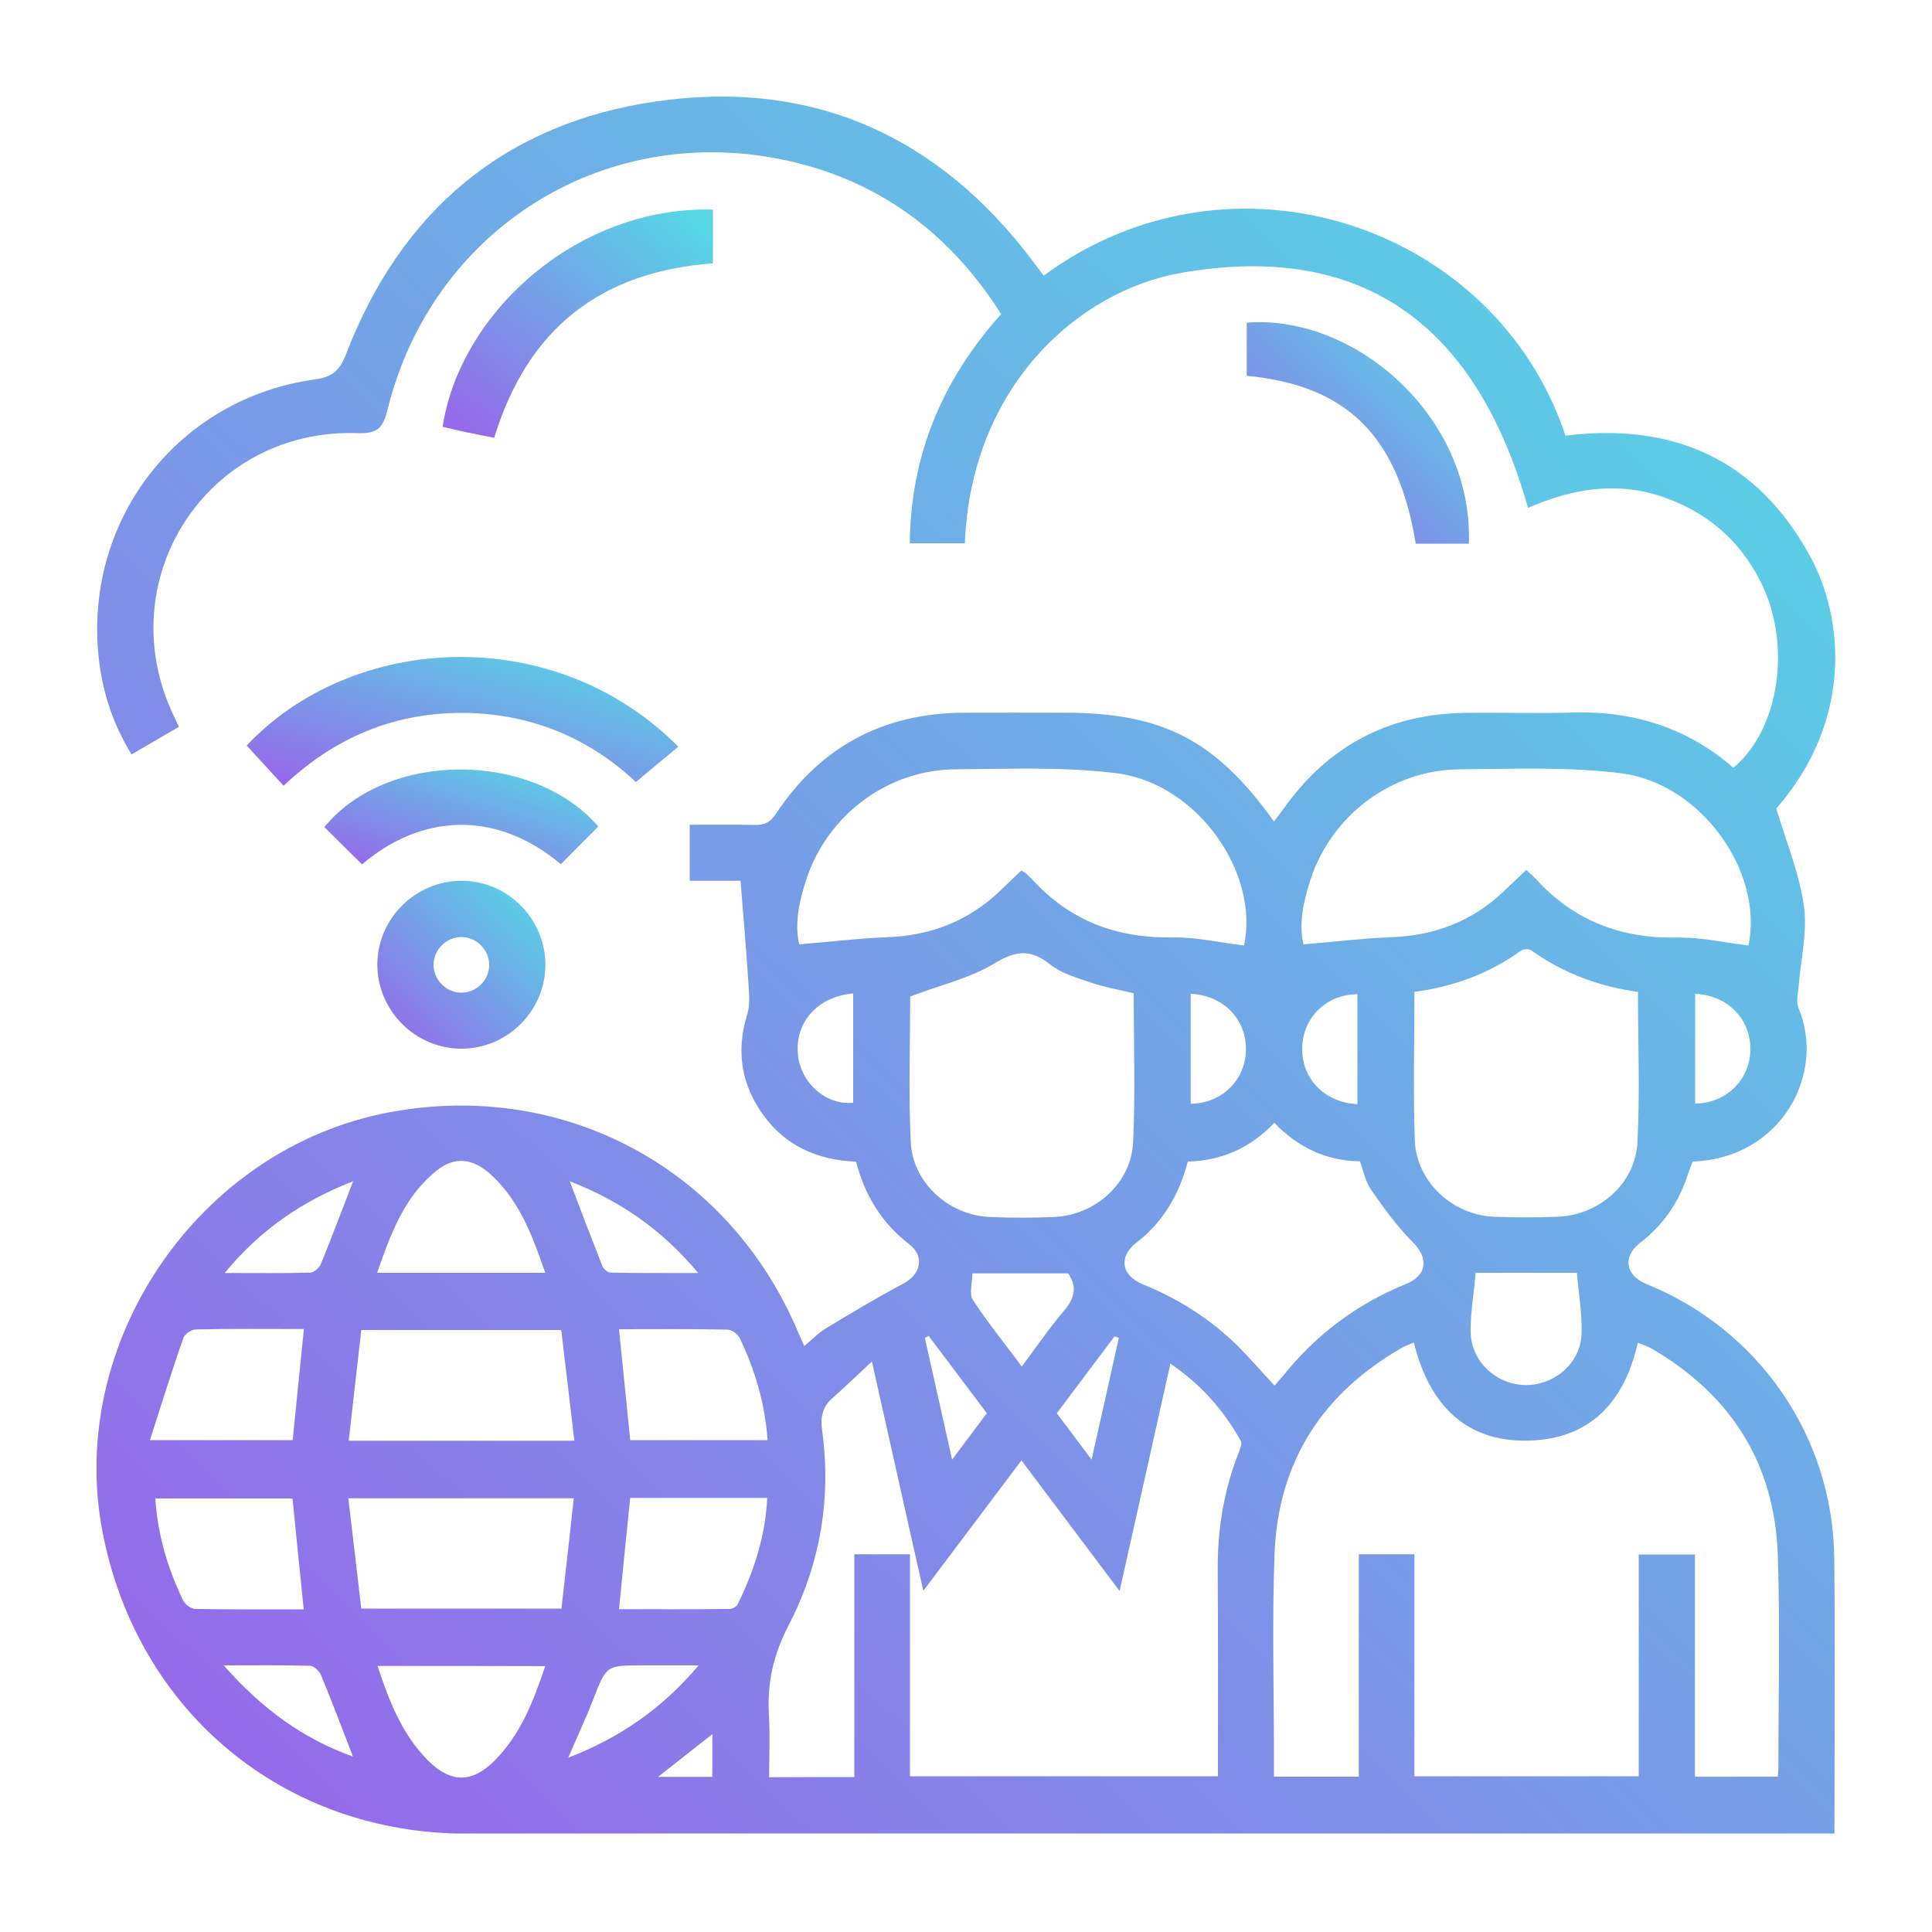 <svg width="100" height="100" viewBox="0 0 100 100" fill="none" xmlns="http://www.w3.org/2000/svg">
<g clip-path="url(#clip0_119_2624)">
<path d="M38.33 45.59C37.62 45.59 36.69 45.59 35.7 45.59C35.7 44.61 35.7 43.7 35.7 42.69C36.83 42.69 37.94 42.67 39.05 42.7C39.54 42.71 39.85 42.59 40.15 42.14C42.43 38.68 45.67 36.93 49.82 36.89C51.57 36.88 53.32 36.89 55.08 36.89C60.18 36.89 62.92 38.3 65.94 42.52C66.11 42.3 66.26 42.1 66.41 41.9C68.69 38.66 71.8 36.97 75.76 36.9C77.66 36.87 79.57 36.94 81.47 36.88C84.59 36.8 87.36 37.69 89.72 39.74C92.11 37.75 92.76 33.34 91.13 30.11C90.02 27.9 88.25 26.42 85.89 25.66C83.55 24.92 81.3 25.32 79.09 26.29C76.5 17.12 70.83 12.44 61.15 14.12C55.75 15.06 50.25 20.07 49.94 28.12C49.03 28.12 48.11 28.12 47.09 28.12C47.14 23.56 48.76 19.66 51.82 16.26C49.13 12.01 45.38 9.25 40.45 8.25C31.11 6.35 22.32 11.96 20.05 21.24C19.82 22.18 19.5 22.45 18.51 22.42C10.71 22.15 5.62 30.04 9.01 37.09C9.08 37.23 9.14 37.36 9.26 37.62C8.47 38.08 7.68 38.54 6.81 39.05C5.7 37.25 5.16 35.33 5.05 33.3C4.68 26.45 9.49 20.58 16.29 19.64C17.17 19.52 17.57 19.21 17.9 18.36C20.74 10.94 26.12 6.38 33.96 5.25C42.02 4.08 48.59 7.02 53.49 13.56C53.67 13.8 53.85 14.03 54.02 14.27C63.75 7.09 77.4 11.64 81.03 22.55C86.61 21.86 90.94 23.77 93.68 28.77C95.48 32.06 95.88 37.34 91.94 41.85C92.47 43.63 93.14 45.23 93.37 46.9C93.56 48.27 93.2 49.7 93.09 51.11C93.06 51.46 92.96 51.86 93.08 52.15C94.53 55.54 92.22 59.96 87.61 60.12C87.53 60.34 87.43 60.58 87.35 60.83C86.89 62.25 86.07 63.42 84.89 64.33C83.97 65.05 84.12 66.01 85.24 66.47C91.05 68.83 94.87 74.37 94.94 80.64C94.99 85.35 94.95 90.06 94.95 94.91C94.6 94.91 94.28 94.91 93.96 94.91C70.69 94.91 47.43 94.92 24.16 94.91C14.7 94.91 7.11 88.61 5.31 79.31C3.41 69.47 10.29 59.41 20.17 57.57C29.22 55.88 37.77 60.5 41.33 69C41.41 69.19 41.5 69.38 41.63 69.67C42.03 69.34 42.36 68.99 42.76 68.75C44.07 67.96 45.39 67.16 46.74 66.45C47.68 65.96 47.87 65.02 47.05 64.39C45.63 63.3 44.76 61.86 44.31 60.13C42.33 60.04 40.68 59.33 39.52 57.73C38.36 56.14 38.09 54.39 38.68 52.49C38.83 52.01 38.77 51.45 38.74 50.93C38.63 49.2 38.48 47.47 38.33 45.59ZM70.33 91.96C70.33 88.08 70.33 84.26 70.33 80.45C71.32 80.45 72.22 80.45 73.21 80.45C73.21 84.31 73.21 88.13 73.21 91.94C77.12 91.94 80.94 91.94 84.82 91.94C84.82 88.08 84.82 84.29 84.82 80.46C85.8 80.46 86.72 80.46 87.73 80.46C87.73 84.33 87.73 88.15 87.73 91.96C89.21 91.96 90.58 91.96 92.02 91.96C92.03 91.75 92.05 91.57 92.05 91.4C92.05 87.78 92.14 84.15 92.02 80.53C91.87 75.78 89.62 72.22 85.52 69.82C85.3 69.69 85.05 69.61 84.77 69.5C84.12 72.44 82.43 74.36 79.44 74.55C75.96 74.78 73.99 72.77 73.18 69.49C72.95 69.59 72.77 69.65 72.62 69.73C68.46 72.09 66.15 75.65 65.97 80.44C65.84 83.94 65.94 87.45 65.94 90.95C65.94 91.27 65.94 91.6 65.94 91.96C67.41 91.96 68.79 91.96 70.33 91.96ZM44.22 91.98C44.22 88.08 44.22 84.26 44.22 80.45C45.22 80.45 46.11 80.45 47.1 80.45C47.1 84.31 47.1 88.13 47.1 91.94C52.47 91.94 57.74 91.94 63.04 91.94C63.04 88.31 63.05 84.74 63.03 81.18C63.02 79.13 63.35 77.15 64.09 75.25C64.17 75.04 64.31 74.73 64.22 74.58C63.34 72.99 62.16 71.66 60.58 70.58C59.7 74.54 58.84 78.35 57.95 82.35C56.19 80.01 54.55 77.83 52.87 75.59C51.15 77.87 49.53 80.03 47.79 82.34C46.89 78.32 46.03 74.49 45.13 70.47C44.34 71.21 43.71 71.81 43.06 72.39C42.56 72.84 42.46 73.36 42.55 74.02C43.04 77.57 42.45 80.98 40.82 84.12C40.03 85.64 39.7 87.11 39.8 88.77C39.86 89.84 39.81 90.91 39.81 91.99C41.34 91.98 42.7 91.98 44.22 91.98ZM64.39 48.94C65.2 45.18 61.97 40.54 57.78 40.02C55.04 39.68 52.24 39.8 49.47 39.82C45.96 39.84 42.85 42.16 41.74 45.5C41.35 46.67 41.12 47.87 41.37 48.88C42.95 48.75 44.43 48.57 45.91 48.51C48.15 48.43 50.09 47.69 51.72 46.15C52.11 45.78 52.49 45.41 52.86 45.06C52.98 45.13 53.04 45.15 53.08 45.19C53.19 45.29 53.3 45.39 53.41 45.5C55.36 47.65 57.79 48.57 60.68 48.52C61.88 48.5 63.1 48.78 64.39 48.94ZM90.5 48.94C91.3 45.17 88.08 40.54 83.88 40.02C81.14 39.68 78.34 39.8 75.57 39.82C72.06 39.84 68.95 42.16 67.84 45.5C67.45 46.67 67.22 47.87 67.47 48.88C69.06 48.75 70.53 48.57 72.01 48.51C74.25 48.43 76.19 47.69 77.82 46.15C78.21 45.78 78.59 45.41 79 45.03C79.21 45.22 79.37 45.36 79.51 45.51C81.46 47.65 83.89 48.58 86.79 48.53C87.99 48.5 89.21 48.78 90.5 48.94ZM47.11 51.58C47.11 53.98 47.02 56.54 47.14 59.1C47.23 61.21 49.1 62.9 51.22 62.99C52.33 63.04 53.45 63.04 54.57 62.99C56.7 62.9 58.56 61.23 58.65 59.11C58.77 56.56 58.68 53.99 58.68 51.41C57.92 51.23 57.18 51.1 56.47 50.86C55.73 50.61 54.93 50.38 54.34 49.91C53.31 49.09 52.56 49.21 51.45 49.88C50.16 50.65 48.63 51 47.11 51.58ZM73.21 51.34C73.21 53.96 73.14 56.5 73.23 59.02C73.31 61.17 75.18 62.89 77.34 62.98C78.42 63.02 79.51 63.02 80.6 62.98C82.74 62.91 84.63 61.29 84.75 59.17C84.89 56.59 84.78 54 84.78 51.34C82.75 51.06 80.91 50.37 79.26 49.19C79.14 49.1 78.84 49.12 78.72 49.21C77.09 50.38 75.28 51.06 73.21 51.34ZM65.97 71.72C66.12 71.54 66.26 71.39 66.39 71.24C68.1 69.09 70.22 67.5 72.77 66.46C73.88 66.01 73.95 65.12 73.13 64.3C72.31 63.48 71.62 62.52 70.96 61.57C70.67 61.15 70.57 60.59 70.39 60.11C68.61 60.08 67.18 59.38 65.96 58.12C64.72 59.41 63.25 60.08 61.48 60.12C61.04 61.82 60.2 63.26 58.81 64.33C57.88 65.05 58.04 66.02 59.14 66.47C61.01 67.23 62.68 68.29 64.11 69.71C64.73 70.34 65.32 71.02 65.97 71.72ZM29.73 74.57C29.49 72.58 29.27 70.7 29.05 68.84C25.51 68.84 22.18 68.84 18.7 68.84C18.48 70.75 18.27 72.64 18.05 74.57C22 74.57 25.76 74.57 29.73 74.57ZM18.7 83.26C22.25 83.26 25.59 83.26 29.06 83.26C29.28 81.35 29.49 79.46 29.7 77.55C25.73 77.55 21.94 77.55 18.03 77.55C18.26 79.5 18.48 81.37 18.7 83.26ZM32.04 68.8C32.24 70.78 32.43 72.66 32.62 74.54C35.02 74.54 37.36 74.54 39.73 74.54C39.6 72.65 39.08 70.92 38.3 69.28C38.2 69.06 37.88 68.82 37.65 68.82C35.8 68.78 33.97 68.8 32.04 68.8ZM7.76 74.54C10.47 74.54 12.81 74.54 15.15 74.54C15.34 72.61 15.53 70.74 15.73 68.79C13.82 68.79 11.98 68.77 10.14 68.81C9.91 68.81 9.56 69.05 9.49 69.26C8.89 70.96 8.36 72.68 7.76 74.54ZM15.72 83.3C15.52 81.32 15.33 79.44 15.14 77.56C12.74 77.56 10.4 77.56 8.04 77.56C8.16 79.45 8.68 81.18 9.47 82.82C9.57 83.04 9.89 83.28 10.12 83.28C11.96 83.31 13.8 83.3 15.72 83.3ZM32.62 77.53C32.42 79.48 32.23 81.34 32.04 83.29C33.96 83.29 35.86 83.3 37.75 83.28C37.9 83.28 38.12 83.17 38.18 83.04C39.03 81.31 39.62 79.5 39.71 77.53C37.3 77.53 34.98 77.53 32.62 77.53ZM28.22 65.88C27.57 63.98 26.9 62.2 25.47 60.85C24.48 59.92 23.52 59.83 22.55 60.63C20.9 61.98 20.21 63.89 19.52 65.88C22.48 65.88 25.29 65.88 28.22 65.88ZM19.54 86.23C20.14 88.04 20.8 89.75 22.13 91.1C23.31 92.29 24.42 92.31 25.59 91.14C26.95 89.78 27.61 88.05 28.22 86.24C25.29 86.23 22.46 86.23 19.54 86.23ZM76.38 65.88C76.29 66.93 76.11 67.93 76.12 68.94C76.14 70.46 77.44 71.66 78.93 71.69C80.43 71.72 81.8 70.57 81.86 69.06C81.9 68.01 81.71 66.94 81.62 65.88C79.81 65.88 78.22 65.88 76.38 65.88ZM52.89 70.73C53.68 69.67 54.34 68.7 55.1 67.81C55.64 67.17 55.75 66.58 55.29 65.91C53.65 65.91 52.04 65.91 50.33 65.91C50.33 66.41 50.15 66.97 50.36 67.29C51.11 68.44 51.98 69.51 52.89 70.73ZM18.28 61.14C15.67 62.16 13.49 63.63 11.63 65.89C13.24 65.89 14.65 65.91 16.05 65.87C16.24 65.87 16.52 65.63 16.6 65.44C17.17 64.06 17.69 62.65 18.28 61.14ZM29.49 61.14C30.07 62.67 30.61 64.09 31.17 65.51C31.23 65.67 31.45 65.87 31.59 65.87C33.05 65.9 34.5 65.89 36.14 65.89C34.26 63.64 32.09 62.15 29.49 61.14ZM11.58 86.2C13.55 88.44 15.67 89.99 18.27 90.92C17.7 89.44 17.18 88.07 16.62 86.71C16.53 86.49 16.24 86.22 16.03 86.22C14.62 86.18 13.22 86.2 11.58 86.2ZM36.16 86.2C35.02 86.2 34.12 86.2 33.22 86.2C31.37 86.2 31.39 86.21 30.71 87.95C30.33 88.93 29.88 89.89 29.41 90.98C32.09 89.94 34.26 88.45 36.16 86.2ZM87.74 57.12C89.34 57.11 90.57 55.9 90.6 54.35C90.63 52.76 89.43 51.51 87.74 51.44C87.74 53.34 87.74 55.23 87.74 57.12ZM70.26 51.46C68.65 51.47 67.43 52.67 67.4 54.24C67.37 55.84 68.57 57.07 70.26 57.15C70.26 55.25 70.26 53.35 70.26 51.46ZM61.63 51.44C61.63 53.34 61.63 55.23 61.63 57.13C63.23 57.12 64.46 55.91 64.49 54.35C64.52 52.75 63.31 51.51 61.63 51.44ZM44.16 51.42C42.31 51.58 41.14 52.92 41.3 54.58C41.45 56.07 42.75 57.21 44.16 57.08C44.16 55.21 44.16 53.34 44.16 51.42ZM57.91 69.25C57.84 69.22 57.77 69.2 57.69 69.17C56.7 70.48 55.72 71.79 54.7 73.15C55.28 73.92 55.83 74.66 56.5 75.55C57 73.33 57.46 71.29 57.91 69.25ZM51.08 73.15C50.04 71.76 49.05 70.46 48.07 69.15C48 69.18 47.94 69.21 47.87 69.25C48.33 71.29 48.78 73.33 49.28 75.55C49.96 74.64 50.5 73.92 51.08 73.15ZM36.87 91.97C36.87 91.2 36.87 90.51 36.87 89.76C35.92 90.51 35.05 91.19 34.06 91.97C35.08 91.97 35.94 91.97 36.87 91.97Z" fill="url(#paint0_linear_119_2624)"/>
<path d="M14.68 40.67C14.03 39.96 13.4 39.28 12.77 38.59C18.18 32.82 28.62 32.12 35.11 38.65C34.4 39.24 33.69 39.82 32.91 40.48C30.55 38.24 27.49 36.91 23.93 36.9C20.35 36.89 17.29 38.2 14.68 40.67Z" fill="url(#paint1_linear_119_2624)"/>
<path d="M23.89 45.59C26.3 45.59 28.25 47.58 28.23 49.99C28.2 52.35 26.24 54.29 23.87 54.28C21.47 54.27 19.51 52.28 19.53 49.88C19.56 47.52 21.52 45.59 23.89 45.59ZM25.32 49.96C25.33 49.18 24.68 48.51 23.9 48.5C23.12 48.49 22.45 49.14 22.44 49.92C22.43 50.7 23.08 51.37 23.86 51.38C24.64 51.4 25.31 50.75 25.32 49.96Z" fill="url(#paint2_linear_119_2624)"/>
<path d="M36.9 10.85C36.9 11.81 36.9 12.7 36.9 13.63C31.09 14.06 27.31 17 25.58 22.66C25.14 22.57 24.68 22.49 24.22 22.39C23.78 22.3 23.35 22.19 22.91 22.09C23.81 16.18 29.89 10.66 36.9 10.85Z" fill="url(#paint3_linear_119_2624)"/>
<path d="M64.53 19.45C64.53 18.49 64.53 17.59 64.53 16.7C70.07 16.26 76.25 21.5 76.03 28.14C75.11 28.14 74.19 28.14 73.28 28.14C72.36 22.57 69.74 19.95 64.53 19.45Z" fill="url(#paint4_linear_119_2624)"/>
<path d="M18.74 44.74C18.06 44.07 17.42 43.44 16.79 42.81C20.02 38.85 27.54 38.83 30.97 42.78C30.32 43.43 29.67 44.08 29.03 44.73C25.6 41.86 21.75 42.17 18.74 44.74Z" fill="url(#paint5_linear_119_2624)"/>
</g>
<defs>
<linearGradient id="paint0_linear_119_2624" x1="11.744" y1="90.868" x2="89.518" y2="10.322" gradientUnits="userSpaceOnUse">
<stop stop-color="#956AEA"/>
<stop offset="1" stop-color="#56D6E5"/>
</linearGradient>
<linearGradient id="paint1_linear_119_2624" x1="14.445" y1="40.37" x2="17.517" y2="29.718" gradientUnits="userSpaceOnUse">
<stop stop-color="#956AEA"/>
<stop offset="1" stop-color="#56D6E5"/>
</linearGradient>
<linearGradient id="paint2_linear_119_2624" x1="20.182" y1="53.889" x2="27.699" y2="46.103" gradientUnits="userSpaceOnUse">
<stop stop-color="#956AEA"/>
<stop offset="1" stop-color="#56D6E5"/>
</linearGradient>
<linearGradient id="paint3_linear_119_2624" x1="23.959" y1="22.128" x2="33.978" y2="9.854" gradientUnits="userSpaceOnUse">
<stop stop-color="#956AEA"/>
<stop offset="1" stop-color="#56D6E5"/>
</linearGradient>
<linearGradient id="paint4_linear_119_2624" x1="65.393" y1="27.624" x2="75.31" y2="17.328" gradientUnits="userSpaceOnUse">
<stop stop-color="#956AEA"/>
<stop offset="1" stop-color="#56D6E5"/>
</linearGradient>
<linearGradient id="paint5_linear_119_2624" x1="17.854" y1="44.519" x2="20.413" y2="36.874" gradientUnits="userSpaceOnUse">
<stop stop-color="#956AEA"/>
<stop offset="1" stop-color="#56D6E5"/>
</linearGradient>
<clipPath id="clip0_119_2624">
<rect width="90" height="89.9" fill="white" transform="translate(5 5)"/>
</clipPath>
</defs>
</svg>
